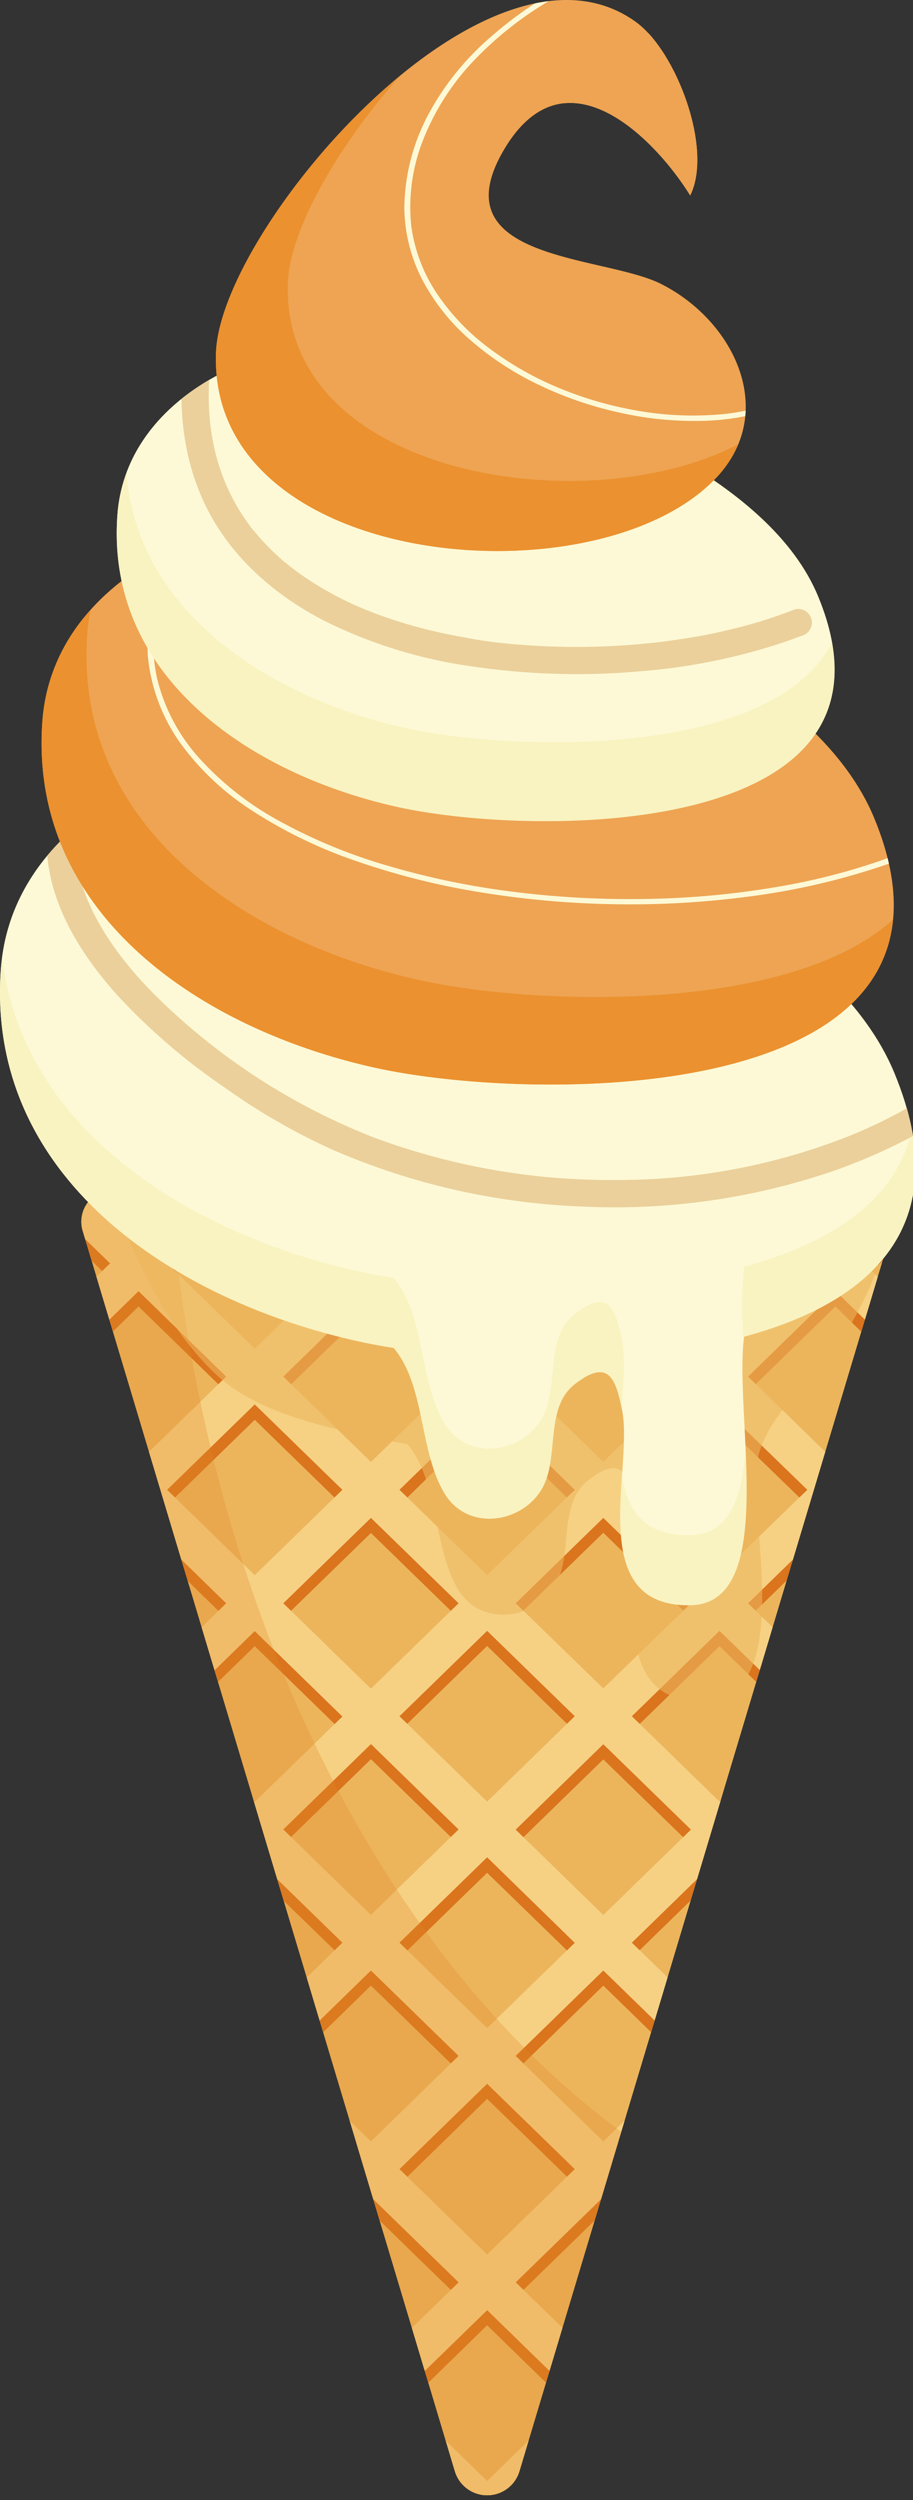 <svg xmlns="http://www.w3.org/2000/svg" xmlns:xlink="http://www.w3.org/1999/xlink" width="587" height="1607" viewBox="0 0 587 1607">
  <rect x="0" y="0" width="587" height="1607" fill="#333333" stroke="none"/>
  <defs>
    <clipPath id="clip-path">
      <path id="Path_38" data-name="Path 38" d="M688.271,239.221a21.715,21.715,0,0,0-17.322-8.42H192.57a21.72,21.72,0,0,0-17.409,8.381,20.528,20.528,0,0,0-3.392,18.627l239.207,797.048a21.671,21.671,0,0,0,41.565,0L691.714,257.808A20.529,20.529,0,0,0,688.271,239.221Z" transform="translate(-170.855 -230.8)" fill="none"/>
    </clipPath>
    <clipPath id="clip-path-3">
      <path id="Path_44" data-name="Path 44" d="M446.865,171.209c-12.8-4.367-25.1-8.385-36.258-12.124-96.831-31.968-245.268,20.264-253.732,131.648C146.69,424.757,267.226,504.137,386.4,530.55c114.44,25.4,426.772,25.854,345.076-172.176C692.42,263.831,549.4,206.392,446.865,171.209Z" transform="translate(-156.272 -149.803)" fill="none"/>
    </clipPath>
    <clipPath id="clip-path-4">
      <path id="Path_51" data-name="Path 51" d="M434.262,126.95c-11.942-4.088-23.275-7.861-33.783-11.32C310.211,85.9,172.174,134.5,164.284,238.194c-9.468,124.765,102.748,198.659,213.6,223.256,106.55,23.618,397.292,24.038,321.227-160.3C662.818,213.143,529.694,159.617,434.262,126.95Z" transform="translate(-163.724 -107)" fill="none"/>
    </clipPath>
    <clipPath id="clip-path-5">
      <path id="Path_55" data-name="Path 55" d="M405.113,91.788c-10.042-3.494-19.617-6.6-28.475-9.538C300.608,57.2,184.3,98.147,177.669,185.493c-7.962,105.095,86.538,167.355,179.926,188.073,89.658,19.915,334.675,20.264,270.624-135.037C597.663,164.39,485.519,119.285,405.113,91.788Z" transform="translate(-177.199 -74.979)" fill="none"/>
    </clipPath>
    <clipPath id="clip-path-6">
      <path id="Path_60" data-name="Path 60" d="M505.218,211.078a107.929,107.929,0,0,0-24.136-16.6C444.214,176,338.454,180.018,379.876,108.848c39.127-67.361,97.225-8,120.034,28.859,14.883-29.767-9.038-93.181-35.218-111.8C369.475-42.12,198.659,157.867,195.073,238.155c-5.882,141.221,247.2,162.149,322.482,80.009C548.755,284.1,536.275,239.308,505.218,211.078Z" transform="translate(-194.972 -12.028)" fill="none"/>
    </clipPath>
    <clipPath id="clip-ice-cream-img-1">
      <rect width="587" height="1607"/>
    </clipPath>
  </defs>
  <g id="ice-cream-img-1" clip-path="url(#clip-ice-cream-img-1)">
    <g id="ice-cream-img1" transform="translate(-188.392 -9.878)">
      <g id="Layer_1" data-name="Layer 1" transform="translate(188.392 9.878)">
        <path id="Path_35" data-name="Path 35" d="M688.271,239.221a21.715,21.715,0,0,0-17.322-8.42H192.57a21.72,21.72,0,0,0-17.409,8.381,20.528,20.528,0,0,0-3.392,18.627l239.207,797.048a21.671,21.671,0,0,0,41.565,0L691.714,257.808A20.529,20.529,0,0,0,688.271,239.221Z" transform="translate(-118.555 533.552)" fill="#ecb55c"/>
        <g id="Group_20" data-name="Group 20" transform="translate(52.3 764.351)" clip-path="url(#clip-path)">
          <path id="Path_36" data-name="Path 36" d="M1945.52,914.971l-18.362-17.888-148.725,144.889-56.413-54.888,148.8-144.75-18.362-17.888L1703.73,969.16l-56.305-54.853,148.689-144.889-18.362-17.923L1629.027,896.384,1572.686,841.5l148.725-144.889-18.362-17.888L1554.324,823.607l-56.341-54.888,148.724-144.854-18.362-17.889L1479.621,750.865l-56.305-54.888,148.725-144.889-18.4-17.888L1404.954,678.124l-56.341-54.888,148.725-144.889-18.4-17.888L1330.215,605.347l-56.305-54.888L1422.6,405.6l-18.362-17.888L1255.512,532.606l-56.341-54.888L1347.9,332.828l-18.362-18.063L1180.809,459.759l-56.341-54.888,148.724-144.889-18.362-17.888L1106.106,386.983l-56.341-54.748,148.653-145.029-18.362-17.888L1031.331,314.206,974.99,259.318l148.725-144.889L1105.353,96.54,956.7,241.394,807.975,96.54l-18.4,17.888L938.3,259.318l-56.341,54.888L733.272,169.317,714.91,187.205,863.635,332.234l-56.341,54.888L658.569,242.093l-18.362,17.888L788.932,404.871l-56.341,54.888L583.866,314.765,565.5,332.653l148.76,144.994-56.341,54.888L509.2,387.646,490.8,405.6,639.526,550.494l-56.341,54.888L434.532,460.423,416.17,478.311,564.895,623.2l-56.413,54.923L359.757,533.2l-18.47,17.888L490.012,695.977l-56.233,54.888L285.054,605.976l-18.362,17.889L415.417,768.754l-56.2,54.888L210.351,678.753l-18.362,17.889L340.714,841.53l-56.341,54.888L135.648,751.494l-18.362,17.888L265.975,914.307,209.67,969.16,60.945,824.306,42.583,842.334,191.308,987.223l-56.341,54.749L-13.758,897.083-32.12,914.971,116.6,1059.86-32.12,1204.75l18.362,17.888,148.725-144.889,56.341,54.888L42.583,1277.526l18.362,17.889,148.725-144.89,56.305,54.888L117.286,1350.3l18.362,17.888,148.725-145.029,56.341,54.888L191.989,1423.079l18.362,17.888,148.868-144.889,56.341,54.888L266.692,1495.856l18.362,17.888,148.725-144.889,56.341,54.888L341.288,1568.632l18.47,17.889,148.725-144.89,56.341,54.888L416.1,1641.409l18.434,17.889,148.725-144.855,56.305,54.853L490.873,1714.186l18.362,17.889L657.96,1587.185l56.3,54.888L565.54,1786.962l18.362,17.889,148.688-144.959,56.341,54.888L640.207,1859.739l18.362,17.888,148.725-144.889,56.341,54.888L714.91,1932.411l18.362,17.888L882,1805.41l56.341,54.888L789.577,2005.292l18.362,17.888,148.725-144.889,148.761,144.959,18.362-17.889L975.062,1860.473l56.341-54.888,148.725,144.889,18.29-18.063-148.725-144.889,56.341-54.889,148.725,144.89,18.362-17.888L1124.4,1714.745l56.413-54.854,148.724,144.889,18.362-17.889-148.725-144.819,56.341-54.888,148.725,144.89,18.362-17.889L1273.73,1569.3l56.341-54.888L1478.8,1659.3l18.4-17.889L1348.433,1496.52l56.341-54.888,148.868,144.89,18.4-17.889L1423.28,1423.743l56.341-54.888,148.725,144.889,18.362-17.888-148.725-144.889,56.341-54.888,148.725,144.889,18.362-17.888L1572.686,1278.19l56.341-55.028,148.725,144.889,18.362-17.888-148.689-144.75,56.305-54.888,148.725,144.889,18.362-17.888-148.8-144.889,56.305-54.888,148.725,144.889,18.362-17.888-148.689-144.89Zm-260.152,72.113-56.341,54.888-56.341-54.888,56.341-54.888Zm-710.307,0L1031.4,932.2l56.341,54.888-56.341,54.888Zm37.979,72.777L956.7,1114.853l-56.341-54.888,56.341-54.888ZM956.7,969.02l-56.341-54.853L956.7,859.279l56.341,54.888Zm-18.362,17.924L882,1041.832l-56.341-54.888L882,932.056Zm-74.7,72.777-56.341,55.133-56.341-54.888,56.341-54.888ZM882,1077.609l56.341,54.888L882,1187.525l-56.341-54.888Zm74.7,72.776,56.341,54.888L956.7,1260.3l-56.341-54.888Zm18.362-17.889,56.341-54.888,56.341,54.888-56.341,55.028Zm74.7-72.776,56.341-54.888,56.449,55.028-56.449,54.993Zm74.7-72.777,56.341-54.888,56.341,54.888-56.341,54.888Zm-18.362-17.888-56.341-54.749,56.341-54.888,56.449,54.888Zm-74.7-72.777-56.341-54.888L1031.4,786.5l56.341,54.888Zm-74.7-72.637-56.341-54.888L956.7,713.866l56.341,54.888ZM938.338,841.53,882,896.418,825.656,841.53,882,786.642Zm-74.7,72.777L807.294,969.2l-56.341-54.888,56.341-54.888Zm-74.7,72.776-56.341,54.888L676.25,987.083,732.591,932.2Zm-74.667,72.777-56.377,54.993-56.341-54.888,56.341-54.888Zm18.362,17.889,56.341,54.888-56.377,54.888-56.341-54.888Zm74.7,72.776,56.341,54.888L807.33,1260.3l-56.341-54.888ZM882,1223.162l56.341,54.888L882,1332.938l-56.341-54.888Zm74.7,72.777,56.341,54.888L956.7,1405.855l-56.341-54.888Zm18.362-17.889,56.341-54.888,56.341,54.888-56.341,54.888Zm74.7-72.776,56.341-54.888,56.449,55.028-56.341,54.888Zm74.7-72.777,56.341-54.888,56.341,54.888-56.341,55.028Zm74.7-72.776,56.341-54.888,56.341,54.888-56.341,55.133Zm74.56-72.637,56.341-54.888,56.341,54.888-56.341,54.888Zm-18.362-17.923-56.341-54.853,56.341-54.888,56.341,54.888Zm-74.7-72.742-56.341-54.888,56.341-54.888,56.341,54.888Zm-74.7-72.776-56.341-54.888,56.341-54.888,56.592,54.888Zm-74.7-72.777-56.341-54.888,56.341-54.888,56.341,54.888ZM956.7,678.124l-56.341-54.888L956.7,568.347l56.341,54.888Zm-18.362,17.888L882,750.9l-56.341-54.888L882,641.124Zm-74.7,72.776-56.341,54.888-56.341-54.888L807.294,713.9Zm-74.7,72.776-56.341,54.888L676.25,841.53l56.341-54.888Zm-74.667,72.742L657.924,969.16l-56.341-54.853,56.341-54.888Zm-74.739,72.776-56.305,54.888L526.88,987.083,583.221,932.2Zm-74.667,72.777-56.377,54.993-56.341-54.888,56.341-54.888Zm18.362,17.888,56.341,54.888-56.377,54.888-56.341-54.888Zm74.7,72.776,56.341,54.888L657.924,1260.3l-56.341-54.888Zm74.667,72.637,56.341,54.888-56.341,54.888L676.25,1278.19Zm74.7,72.777,56.341,54.888-56.341,54.888-56.341-54.888Zm74.7,72.776,56.341,54.888L882,1478.491,825.656,1423.6Zm74.7,72.777,56.341,54.888-56.341,55.2-56.341-54.888Zm18.362-17.889,56.341-54.888,56.341,54.888-56.341,54.888Zm74.7-72.777,56.341-54.888,56.449,55.028-56.341,54.888Zm74.7-72.776,56.341-54.888,56.341,54.888-56.341,54.888Zm74.7-72.776,56.341-54.888,56.341,54.888-56.341,54.888Zm74.56-72.637,56.341-54.888,56.341,54.888-56.2,54.888Zm74.7-72.777,56.341-54.888,56.341,54.888-56.2,54.993Zm74.7-72.776,56.341-54.888,56.341,54.888-56.341,54.888Zm-18.362-17.924-56.341-54.853,56.341-54.888,56.341,54.888Zm-74.7-72.742-56.305-54.888,56.305-54.888,56.341,54.888Zm-74.7-72.777-56.341-54.888,56.341-54.888,56.341,54.888Zm-74.7-72.776-56.341-54.888,56.341-54.888,56.341,54.888Zm-74.56-72.742-56.341-54.888,56.341-54.888,56.449,54.853Zm-74.7-72.777-56.341-54.888,56.341-54.888,56.341,54.888Zm-74.7-72.811-56.341-54.888L956.7,422.759l56.341,54.888Zm-18.362,17.888L882,605.312l-56.341-54.888L882,495.536Zm-74.7,72.776-56.341,54.923-56.341-54.888,56.341-54.888Zm-74.7,72.776-56.341,54.888-56.3-54.888,56.3-54.888Zm-74.667,72.777-56.341,54.888-56.341-54.888,56.341-54.888Zm-74.7,72.776-56.341,54.888L526.88,841.53l56.341-54.888Zm-74.739,72.777L508.482,969.2l-56.341-54.888,56.341-54.888Zm-74.7,72.776-56.341,54.888-56.341-54.888L433.779,932.2Zm-74.7,72.777-56.2,54.993-56.485-54.993,56.485-54.888Zm18.362,17.889,56.341,54.888-56.341,54.888-56.341-54.888Zm74.7,72.776,56.341,54.888L508.482,1260.3l-56.341-54.888Zm74.7,72.637,56.341,54.888-56.341,54.888-56.341-54.888Zm74.7,72.777,56.377,55.028-56.341,54.888-56.341-54.888Zm74.7,72.776,56.341,54.888-56.341,54.888-56.3-54.888Zm74.7,72.777,56.341,54.888-56.341,55.2-56.341-54.888Zm74.7,72.776,56.341,54.888L882,1624.044l-56.341-54.888Zm74.7,72.777,56.341,54.888L956.7,1696.961l-56.341-54.888Zm18.362-17.889,56.341-54.888,56.341,54.888-56.341,54.888Zm74.7-72.776,56.341-54.888,56.449,55.028-56.449,55.063Zm74.7-72.777,56.341-54.888,56.341,54.888-56.341,54.888Zm74.7-72.776,56.341-54.888,56.341,54.888-56.341,54.888Zm74.739-72.776,56.306-54.888,56.341,54.888-56.341,54.888Zm74.667-72.776,56.341-54.888,56.341,54.888-56.341,54.888Zm74.7-72.777,56.341-54.888,56.341,54.888-56.341,55.028Zm74.7-72.777,56.341-54.888,56.521,55.028-56.521,54.993Zm112.862-145.414L1554.5,969.2l-56.52-54.888,56.341-54.888Zm-74.7-72.776L1479.8,896.419l-56.52-54.888,56.341-54.888Zm-74.7-72.777L1405.1,823.642l-56.306-54.888,56.341-54.888Zm-74.7-72.776-56.341,54.888-56.305-54.888,56.305-54.888Zm-74.7-72.777-56.52,54.923-56.341-54.888,56.341-54.888Zm-74.882-72.777-56.341,54.888-56.341-54.888,56.341-54.888Zm-74.6-72.777-56.341,54.888-56.341-54.888,56.341-54.888Zm-74.7-72.777L1031.4,459.759l-56.341-54.888,56.341-54.888ZM956.7,277.206l56.341,55.028L956.7,386.983l-56.341-54.748ZM882,349.983l56.341,54.888L882,459.759l-56.341-54.888Zm-74.7,72.777,56.341,54.888-56.341,54.888-56.341-54.888Zm-74.7,72.777,56.341,54.888-56.341,54.888L676.25,550.424Zm-74.7,72.777L714.265,623.2l-56.377,54.923-56.341-54.888Zm-74.7,72.777,56.341,54.888-56.341,54.888-56.341-54.888Zm-74.7,72.777,56.341,54.888-56.341,54.888-56.341-54.888Zm-74.7,72.777L490.12,841.53l-56.341,54.888L377.438,841.53Zm-74.56,72.777,56.2,54.888-56.2,54.888-56.485-54.888ZM284.373,932.2l56.341,54.888-56.341,54.888-56.341-54.888ZM153.329,1059.86l56.341-54.888,56.305,54.888-56.305,54.993Zm74.7,72.777,56.341-54.888,56.341,54.888-56.341,54.888Zm74.7,72.777,56.485-54.888,56.341,54.888L359.219,1260.3Zm74.7,72.776,56.341-55.028,56.341,54.888-56.341,55.028Zm74.7,72.776,56.341-54.888,56.341,54.888-56.341,54.888Zm74.7,72.777,56.341-54.888,56.341,54.888-56.341,54.888Zm74.7,72.777,56.341-54.854,56.377,54.854-56.377,55.063Zm74.7,72.776,56.341-54.888,56.341,54.888-56.341,54.888Zm74.7,72.777,56.341-54.888,56.341,54.888-56.341,54.888Zm74.7,72.777L882,1659.891l56.341,54.888L882,1769.668ZM956.7,1842.514l-56.341-54.888,56.341-54.888,56.341,54.888Zm74.7-72.776-56.341-54.888,56.341-54.958,56.341,54.888Zm74.7-72.776-56.341-54.888,56.341-54.888,56.449,54.888Zm74.7-72.777-56.341-54.888,56.341-54.888,56.341,54.888Zm74.7-72.6-56.341-54.888,56.341-54.888,56.341,54.888Zm74.7-72.777-56.485-55.063,56.341-54.888,56.341,54.888Zm74.7-72.776-56.341-54.888,56.341-54.888,56.341,54.888Zm74.7-72.777-56.341-55.063,56.341-55.028,56.341,54.888Zm74.7-72.776-56.341-54.888,56.341-54.888,56.521,54.713Zm74.7-72.776-56.341-54.888,56.341-54.888,56.341,54.888Zm74.7-72.847-56.305-54.888,56.305-54.888,56.341,54.888Z" transform="translate(-695.813 -565.621)" fill="#da741d"/>
          <path id="Path_37" data-name="Path 37" d="M1945.52,912.306l-18.362-17.889-148.725,144.889-56.413-54.993L1870.71,839.424l-18.254-17.958L1703.73,966.425l-56.305-54.888,148.689-144.889-18.362-17.888L1629.027,893.648l-56.341-54.714,148.725-144.889-18.362-17.888L1554.324,821.046l-56.341-54.888,148.725-145.064-18.362-17.888L1479.621,748.1l-56.305-54.888,148.725-144.889-18.4-17.888L1404.954,675.319l-56.341-54.888,148.725-144.854-18.4-17.888L1330.215,602.577l-56.305-54.888L1422.6,402.8l-18.362-18.063L1255.512,529.626l-56.341-54.748L1347.9,329.988,1329.533,312.1,1180.809,456.989l-56.341-54.783,148.724-144.889-18.362-17.888L1106.106,384.317l-56.341-54.888,148.653-144.994-18.362-17.888L1031.4,311.366l-56.341-54.888,148.725-144.889L1105.425,93.7,956.7,238.659,807.975,93.77l-18.4,17.888L938.3,256.548,882,311.366,733.272,166.546,714.91,184.435,863.635,329.324l-56.341,54.888L658.569,239.323l-18.362,17.888L788.932,402.206l-56.341,54.888L583.866,312.2,565.5,330.093l148.76,144.784-56.341,54.888L509.163,384.737,490.8,402.625,639.526,547.514,583.185,602.4,434.532,457.653,416.1,475.576,564.823,620.465l-56.341,54.888L359.757,530.429l-18.47,17.888L490.012,693.207,433.779,748.1,285.054,603.206l-18.362,17.888L415.417,765.984l-56.2,54.888L210.351,675.982l-18.362,17.888L340.714,838.935l-56.341,54.714L135.648,748.759l-18.362,17.888L265.975,911.537,209.67,966.425,60.945,821.466,42.583,839.354,191.308,984.244,134.967,1039.2-13.758,894.312-32.12,912.306,116.6,1057.09-32.12,1201.98l18.362,17.783,148.725-144.889,56.341,54.888L42.583,1274.651l18.362,17.889L209.67,1147.79l56.305,54.853-148.689,144.89,18.362,17.888,148.725-144.855,56.341,54.853-148.725,144.89,18.362,17.888,148.868-144.89L415.56,1348.2,266.692,1493.086l18.362,17.889,148.725-144.89,56.341,54.888L341.288,1565.863l18.362,17.888,148.725-144.889,56.341,54.888L416.1,1638.639l18.434,17.854L583.257,1511.6l56.305,54.888L490.873,1711.38l18.362,17.889L657.96,1584.414l56.3,54.889L565.54,1784.192l18.362,17.889,148.724-144.889,56.341,54.888-148.725,144.89,18.362,17.888,148.689-144.994,56.341,54.888L714.91,1929.641l18.362,17.888L882,1802.64l56.341,54.888L789.577,2002.382l18.362,17.889,148.725-144.89,148.725,144.89,18.362-17.889L975.026,1857.493l56.341-54.888,148.725,144.89,18.362-17.889-148.725-144.889,56.377-54.854,148.725,144.889,18.362-17.889-148.724-144.889,56.341-54.853,148.724,144.855,18.362-17.889L1199.171,1639.2l56.341-54.854L1404.237,1729.2l18.362-17.889L1273.73,1566.526l56.341-54.888,148.868,144.854,18.4-17.888-148.761-144.89,56.341-54.888,148.725,144.89,18.4-17.889L1423.28,1420.974l56.341-54.888,148.725,144.89,18.362-17.889L1497.983,1348.2l56.341-54.888,148.725,144.89,18.362-17.888-148.725-144.89,56.341-54.888,148.725,144.89,18.362-17.888-148.689-144.89,56.305-54.888,148.725,144.89,18.362-17.889-148.8-144.889,56.305-54.888,148.832,144.785,18.362-17.889-148.689-144.889Zm-260.152,72.113-56.341,54.888-56.341-54.888,56.341-54.853Zm-710.307,0L1031.4,929.53l56.341,54.888-56.341,54.888Zm37.979,72.777L956.7,1111.978l-56.341-54.888L956.7,1002.2ZM956.7,966.425l-56.341-54.888L956.7,856.649l56.341,54.888Zm-18.362,17.888L882,1039.2l-56.341-54.888L882,929.425Zm-74.7,72.777-56.341,54.888-56.341-54.888,56.341-54.888ZM882,1074.978l56.341,54.888L882,1184.825l-56.341-54.888Zm74.7,72.812,56.341,54.853L956.7,1257.532l-56.341-54.888Zm18.362-17.923,56.341-54.888,56.341,54.888-56.341,54.958Zm74.7-72.776,56.341-54.888,56.449,54.888-56.341,54.888Zm74.7-72.777,56.341-54.853,56.341,54.853-56.341,54.888Zm-18.362-17.888-56.341-54.888,56.341-54.888,56.449,54.888Zm-74.7-72.776-56.341-54.714,56.341-54.888,56.341,54.888Zm-74.7-72.777-56.341-54.888L956.7,711.1l56.341,54.888Zm-18.362,18.063L882,893.823l-56.341-54.888L882,784.047Zm-74.7,72.776L807.294,966.6l-56.341-54.888,56.341-54.888Zm-74.7,72.776-56.341,54.888L676.25,984.313l56.341-54.888Zm-74.667,72.6-56.341,54.888-56.341-54.888,56.341-54.888Zm18.362,17.888,56.341,54.888-56.377,54.958-56.341-54.958Zm74.7,72.812,56.341,54.853-56.341,54.888-56.377-54.888Zm74.7,72.776,56.341,54.853-56.341,54.888-56.341-54.888Zm74.7,72.742,56.341,54.888L956.7,1403.085,900.359,1348.2ZM975.1,1275.42l56.341-54.888,56.341,54.888-56.341,54.888Zm74.7-72.777,56.341-54.888,56.413,54.888-56.341,54.888Zm74.7-72.776,56.341-54.888,56.341,54.888-56.377,54.958Zm74.7-72.777,56.341-54.888,56.341,54.888-56.341,54.888Zm74.524-72.777,56.341-54.888,56.341,54.888-56.341,54.888Zm-18.362-17.888-56.341-54.888,56.341-54.888,56.341,54.888Zm-74.7-72.776-56.2-54.714,56.341-54.888,56.341,54.888Zm-74.7-72.777-56.341-54.888,56.341-54.888,56.592,54.888ZM1031.4,748.1l-56.341-54.888,56.341-54.888,56.341,54.888Zm-74.7-72.777-56.341-54.888L956.7,565.542l56.341,54.888Zm-18.362,17.888L882,748.1l-56.341-54.888L882,638.319Zm-74.7,72.776-56.341,54.888-56.341-54.888L807.294,711.1Zm-74.7,72.951-56.341,54.888L676.25,838.935l56.341-54.888Zm-74.667,72.6-56.341,54.888-56.341-54.888,56.341-54.888Zm-74.739,72.777L583.221,1039.2,526.88,984.313l56.341-54.853Zm-74.667,72.777-56.341,54.888-56.341-54.888,56.341-54.888Zm18.362,17.888,56.341,54.888-56.377,54.958-56.341-54.888Zm74.7,72.811,56.341,54.853-56.341,54.888-56.377-54.888Zm74.7,72.776,56.341,54.854-56.341,54.888L676.25,1275.42Zm74.7,72.777,56.341,54.853-56.341,54.888L750.989,1348.2Zm74.7,72.742,56.341,54.889L882,1475.861l-56.341-54.888Zm74.7,72.777,56.341,54.888L956.7,1548.638l-56.341-54.888Zm18.362-17.888,56.341-54.889,56.341,54.889-56.377,54.888Zm74.7-72.777,56.341-54.888,56.413,54.888-56.341,54.888Zm74.7-72.777,56.341-54.888,56.341,54.888-56.341,54.888Zm74.7-72.777,56.341-54.888,56.341,54.888-56.341,54.888Zm74.524-72.777,56.341-54.888,56.341,54.888-56.2,54.958Zm74.7-72.776,56.341-54.888,56.341,54.888-56.341,54.888Zm74.7-72.777,56.341-54.888,56.341,54.888-56.341,54.888Zm-18.362-17.888-56.341-54.888,56.341-54.888,56.341,54.888Zm-74.7-72.776-56.162-54.714,56.305-54.853,56.341,54.853Zm-74.7-72.777-56.341-54.888,56.341-54.888,56.341,54.888ZM1180.809,748.1l-56.341-54.888,56.341-54.888,56.341,54.888Zm-74.7-72.777-56.341-54.888,56.341-54.888,56.449,54.888Zm-74.7-72.777-56.341-54.888,56.341-54.888,56.341,54.888Zm-74.7-72.776-56.341-54.888L956.7,419.989l56.341,54.888Zm-18.362,17.888L882,602.542l-56.341-54.888L882,492.766Zm-74.7,72.777-56.341,54.888-56.341-54.888,56.341-54.888Zm-74.7,72.776L732.591,748.1l-56.3-54.888,56.3-54.888Zm-74.667,72.777-56.341,54.888-56.341-54.888L657.924,711.1Zm-74.739,72.951-56.341,54.888-56.341-54.888,56.341-54.853Zm-74.7,72.776L508.482,966.6l-56.341-54.888,56.341-54.888Zm-74.7,72.6L433.779,1039.2l-56.341-54.888,56.341-54.853Zm-74.7,72.777-56.2,54.888-56.485-54.888,56.485-54.888Zm18.362,17.888,56.341,54.888-56.341,54.958-56.341-54.958Zm74.7,72.776,56.341,54.888-56.341,54.888-56.341-54.888Zm74.7,72.812,56.341,54.853-56.341,54.888-56.341-54.888Zm74.7,72.742,56.377,54.888-56.341,54.888L601.583,1348.2Zm74.7,72.812,56.341,54.854-56.341,54.888-56.3-54.888Zm74.7,72.742,56.341,54.888-56.341,54.888-56.341-54.888Zm74.7,72.777,56.341,54.888L882,1621.554l-56.341-54.888Zm74.7,72.812,56.341,54.853L956.7,1694.191,900.359,1639.3Zm18.362-17.923,56.341-54.888,56.341,54.888-56.341,55.028Zm74.7-72.776,56.341-54.888,56.449,54.888-56.305,54.888Zm74.7-72.776,56.341-54.888,56.341,54.888-56.341,54.888Zm74.7-72.777,56.341-54.888,56.341,54.888-56.341,54.888Zm74.739-72.777,56.305-54.853,56.341,54.853-56.341,54.888Zm74.667-72.777,56.341-54.853,56.341,54.853-56.341,54.888Zm74.7-72.776,56.341-54.888,56.341,54.888-56.341,54.958Zm74.7-72.776,56.341-54.888,56.521,54.888-56.341,54.853Zm112.862-145.554L1554.5,966.425l-56.341-54.888,56.341-54.888Zm-74.883-72.6-56.341,54.888-56.341-54.888,56.341-54.888Zm-74.7-72.777-56.341,54.888-56.305-54.888,56.341-54.853Zm-74.7-72.777L1330.215,748.1l-56.305-54.888,56.305-54.888Zm-74.7-72.776-56.341,54.888-56.341-54.888,56.341-54.888Zm-74.7-72.951-56.341,54.888-56.341-54.888,56.341-54.888Zm-74.6-72.777-56.341,54.888-56.449-54.888,56.341-54.853Zm-74.811-72.672L1031.4,457.094l-56.341-54.888,56.341-54.888ZM956.7,274.436l56.341,54.888L956.7,384.212l-56.341-54.888ZM882,347.213l56.341,54.993L882,457.094l-56.341-54.888Zm-74.7,72.777,56.341,54.888-56.341,54.888-56.341-54.888Zm-74.7,72.777,56.341,54.888-56.341,54.888L676.25,547.654Zm-74.7,72.777,56.377,54.888-56.341,54.888-56.341-54.888Zm-74.7,72.777,56.341,54.888L583.185,748.1l-56.341-54.888Zm-74.7,72.776,56.341,54.888-56.341,54.888-56.341-54.888Zm-74.7,72.812,56.341,55.028-56.341,54.714-56.341-54.714Zm-74.56,72.742,56.341,54.888-56.341,54.888-56.485-54.888Zm-74.847,72.777,56.341,54.888L284.373,1039.2l-56.341-54.888ZM153.329,1057.09,209.67,1002.2l56.305,54.888-56.305,54.888Zm74.7,72.776,56.341-54.888,56.341,54.888-56.341,54.958Zm74.7,72.777,56.485-54.888,56.2,54.888-56.2,54.888Zm74.7,72.777,56.341-54.888,56.341,54.888-56.341,54.888Zm74.7,72.777,56.341-54.888,56.341,54.888-56.341,54.888Zm74.7,72.777,56.341-54.888,56.341,54.888-56.341,54.888Zm74.7,72.776,56.341-54.888,56.377,54.888-56.341,54.888Zm74.7,72.776,56.341-54.888,56.341,54.888-56.341,55.028Zm74.7,72.777,56.341-54.888,56.341,54.888-56.341,54.888Zm74.7,72.777L882,1657.191l56.341,54.888L882,1766.968ZM956.7,1839.744l-56.341-54.888,56.341-54.993,56.341,54.888Zm74.7-72.777-56.341-54.888,56.341-54.888,56.341,54.888Zm74.7-72.776-56.341-54.888,56.341-54.853,56.449,54.854Zm74.7-72.637-56.341-54.888,56.341-54.888,56.341,54.888Zm74.7-72.776-56.341-54.888L1255.512,1439l56.341,54.888Zm74.7-72.776-56.484-55.028,56.341-54.888,56.341,54.888Zm74.7-72.776-56.341-54.888,56.341-54.888,56.341,54.888Zm74.7-72.777-56.341-55.028,56.341-54.888,56.341,54.888Zm74.7-72.776-56.341-55.028,56.341-54.888,56.521,54.888Zm74.7-72.847-56.341-54.888,56.341-54.888,56.341,54.888Zm74.7-72.777-56.305-54.888,56.305-54.888,56.341,54.888Z" transform="translate(-695.813 -572.704)" fill="#f6d184"/>
        </g>
        <path id="Path_39" data-name="Path 39" d="M227.68,230.8H192.57a21.72,21.72,0,0,0-17.409,8.381,20.528,20.528,0,0,0-3.392,18.627l239.207,797.048a21.671,21.671,0,0,0,41.565,0L517.993,836.7C361.737,721.754,249.341,496.821,227.68,230.8Z" transform="translate(-118.555 533.552)" fill="#e1892b" opacity="0.3"/>
        <g id="Group_21" data-name="Group 21" transform="translate(52.3 764.351)" clip-path="url(#clip-path)">
          <path id="Path_40" data-name="Path 40" d="M690.491,376.543a89.6,89.6,0,0,0-21.518-51.115c-37.19-42.66-90.519-70.261-141.731-93.67-75.1-34.309-166.082-76.375-250.4-60.793-64.554,11.914-104,54.364-105.4,118.79-1.506,67.536,33.891,170.988,85.247,218.295,25.1,23.269,66.06,32.458,99.305,39.865,6.993,1.537,14.7,2.97,23.024,4.3,20.586,24.457,16.246,66.627,32.851,93.774,14.776,24.107,49.24,19.111,62.33-3.04,11.656-19.81,1.363-51.884,21.2-67.431,21.984-17.225,26.431-3.075,30.376,16.246,7.711,37.768-24.459,126.9,44,125.778C628.807,716.6,599.363,599.9,603.2,567.8c4.2-34.938,38.3-55.657,58.278-88.045C680.019,449.7,693.97,411.621,690.491,376.543Z" transform="translate(-169.453 -388.351)" fill="#ecb55c" opacity="0.6"/>
        </g>
        <path id="Path_42" data-name="Path 42" d="M731.4,358.374C692.42,263.831,549.4,206.322,446.865,171.209c-12.8-4.367-25.1-8.385-36.258-12.124-96.831-31.968-245.268,20.264-253.732,131.648C146.69,424.757,267.226,504.137,386.4,530.55c6.957,1.572,14.7,3,23.024,4.332,20.586,24.457,16.21,66.627,32.851,93.774,14.74,24.107,49.24,19.111,62.294-3.074,11.691-19.775,1.363-51.849,21.2-67.4,21.984-17.225,26.467-3.11,30.412,16.246,7.675,37.768-24.459,126.861,43.968,125.778,56.951-.873,27.794-122.634,34.536-172.63C715.588,505.884,771.893,456.481,731.4,358.374Z" transform="translate(-156.272 331.56)" fill="#fdf9d6"/>
        <path id="Path_45" data-name="Path 45" d="M290.457,307.715a283.852,283.852,0,0,0-.251,47.341,7.338,7.338,0,0,1,.251-2.341c70.256-18.9,121.935-58.592,107.912-132.766C388.148,265.894,344.933,293.076,290.457,307.715Z" transform="translate(187.88 506.494)" fill="#f9f3c1"/>
        <path id="Path_46" data-name="Path 46" d="M556.1,433.552c-3.945-19.356-8.428-33.471-30.412-16.246-19.832,15.548-9.5,47.621-21.2,67.4-13.054,22.186-47.555,27.182-62.294,3.075-16.64-27.147-12.265-69.457-32.851-93.775-8.32-1.328-16.067-2.76-23.024-4.332C279.1,365.912,170.754,299.144,157.664,188.25c-.287,2.2-.61,4.367-.789,6.6C146.69,328.877,267.226,408.257,386.4,434.67c6.958,1.572,14.7,3,23.024,4.332,20.586,24.457,16.21,66.628,32.851,93.775,14.74,24.107,49.24,19.111,62.294-3.075,11.692-19.775,1.363-51.849,21.2-67.4,21.841-17.12,26.4-3.284,30.34,15.862C556.965,461.223,558.435,445.012,556.1,433.552Z" transform="translate(-156.272 427.439)" fill="#f9f3c1"/>
        <path id="Path_47" data-name="Path 47" d="M312.446,333.409c-30.125.454-40.776-16.6-43.861-39.026-2.582,39.655-4.949,84.76,43.861,84.027,36.4-.559,37.62-50.521,35.5-99.539C345.87,309.441,337.55,333.024,312.446,333.409Z" transform="translate(131.283 653.431)" fill="#f9f3c1"/>
        <path id="Path_57" data-name="Path 57" d="M264.324,48.637a80.6,80.6,0,0,0-6.814,14.6c31.775-2.865,64.769,33.646,80.692,59.186,13.27-26.518-4.3-79.659-26.79-104.116C295.13,16.668,278.418,24.425,264.324,48.637Z" transform="translate(105.563 3.113)" fill="#eea453"/>
        <g id="Group_22" data-name="Group 22" transform="translate(0 481.363)" clip-path="url(#clip-path-3)">
          <path id="Path_43" data-name="Path 43" d="M180.982,152.668a115.322,115.322,0,0,0-13.305,85.564c6.886,28.2,23.813,53.211,43.251,74.7a400.9,400.9,0,0,0,68.14,58.417,408.863,408.863,0,0,0,69,39.83,444.72,444.72,0,0,0,160.488,36.685,433.476,433.476,0,0,0,163.751-23.479c51.428-18.377,99.054-47.9,134.595-88.883,4.591-5.276,8.966-10.761,13.2-16.316a8.679,8.679,0,0,0-3.228-11.949,9.319,9.319,0,0,0-12.265,3.144c-30.771,40.7-73.663,71.2-121.11,91.014a403.585,403.585,0,0,1-152.705,29.418,435.713,435.713,0,0,1-155-27.042,413.142,413.142,0,0,1-132.694-83.4c-38.517-35.812-73.986-85.634-55.588-139.474a111.114,111.114,0,0,1,8.966-19.531c5.631-9.853-9.862-18.657-15.493-8.839Z" transform="translate(-134.689 -153.693)" fill="#ebd09b"/>
        </g>
        <path id="Path_48" data-name="Path 48" d="M434.262,126.95c-11.942-4.088-23.275-7.861-33.783-11.32C310.211,85.9,172.174,134.5,164.284,238.194c-9.468,124.765,102.748,198.659,213.6,223.256,106.55,23.618,397.292,24.038,321.227-160.3C662.818,213.143,529.694,159.617,434.262,126.95Z" transform="translate(-136.998 224.815)" fill="#eea453"/>
        <path id="Path_49" data-name="Path 49" d="M406.755,362.255C295.9,337.8,183.686,263.764,193.154,139a123.366,123.366,0,0,1,2.152-14.779,118.786,118.786,0,0,0-31.022,71.03c-9.468,124.765,102.748,198.659,213.6,223.256,92.1,20.4,321.872,23.479,333.277-95.207C644.348,383.882,480.92,378.676,406.755,362.255Z" transform="translate(-136.998 267.759)" fill="#eb912f"/>
        <g id="Group_23" data-name="Group 23" transform="translate(26.725 331.815)" clip-path="url(#clip-path-4)">
          <path id="Path_50" data-name="Path 50" d="M195.084,114.516A140.435,140.435,0,0,0,183,181.353a115.261,115.261,0,0,0,20.514,55.412,171.8,171.8,0,0,0,46.622,43.987,301.931,301.931,0,0,0,66.347,32.178,470.868,470.868,0,0,0,79.509,20.09,592.545,592.545,0,0,0,86.072,7.791,579.447,579.447,0,0,0,86.072-4.752,450.478,450.478,0,0,0,80.011-17.539,286.764,286.764,0,0,0,66.6-30.536A168.119,168.119,0,0,0,762.189,244a129.821,129.821,0,0,0,7.854-12.717c1.04-1.992-2.044-3.738-3.12-1.747a146.736,146.736,0,0,1-41.135,46.5,249.935,249.935,0,0,1-62.007,33.3,408.675,408.675,0,0,1-76.138,20.334,546.042,546.042,0,0,1-84.028,7.756,595.2,595.2,0,0,1-86.071-4.647,501.92,501.92,0,0,1-80.585-16.771,341.553,341.553,0,0,1-69.288-28.579,195.691,195.691,0,0,1-51.607-40.459,118.453,118.453,0,0,1-27.256-51.744,122.431,122.431,0,0,1,3.586-62.889,173.18,173.18,0,0,1,6.24-17.015c.861-2.061-2.618-2.97-3.586-.908Z" transform="translate(-114.657 -91.421)" fill="#fdf9d6"/>
        </g>
        <path id="Path_52" data-name="Path 52" d="M405.113,91.788c-10.042-3.494-19.617-6.6-28.475-9.538C300.608,57.2,184.3,98.147,177.669,185.493c-7.962,105.095,86.538,167.355,179.926,188.073,89.658,19.915,334.675,20.264,270.624-135.037C597.663,164.39,485.519,119.285,405.113,91.788Z" transform="translate(-102.148 144.96)" fill="#fdf9d6"/>
        <path id="Path_53" data-name="Path 53" d="M363.369,263.011C277.3,243.934,190.508,189.64,183.515,99.08a96.519,96.519,0,0,0-5.846,26.483c-7.962,105.095,86.538,167.355,179.926,188.073C441.3,332.189,659.85,333.691,637,207.878,599.671,281.982,433.84,278.453,363.369,263.011Z" transform="translate(-102.148 205.064)" fill="#f9f3c1"/>
        <g id="Group_24" data-name="Group 24" transform="translate(75.051 219.939)" clip-path="url(#clip-path-5)">
          <path id="Path_54" data-name="Path 54" d="M189.52,86.17c-2.941,34.379,2.9,69.667,21.231,99.574,16.533,27.042,41.888,47.97,70.292,62.5A308.987,308.987,0,0,0,378.3,277.736a457.657,457.657,0,0,0,105.976,2.725,387.037,387.037,0,0,0,93.746-19.286c3.192-1.153,6.384-2.341,9.54-3.494a8.754,8.754,0,1,0-4.77-16.84,298.375,298.375,0,0,1-40.633,12.683c-7.459,1.782-14.991,3.494-22.522,4.717-3.981.7-7.962,1.328-11.942,1.922l-5.63.8-1.578.21-3.048.384a458.684,458.684,0,0,1-101.744.874c-8.571-.908-14.668-1.747-23.706-3.494-8.249-1.4-16.461-3.109-24.566-5.1s-16.138-4.3-24.064-6.988-14.847-5.311-21.088-8.036a212.1,212.1,0,0,1-39.952-22.885l-1.112-.839-2.259-1.782-4.375-3.494q-4.268-3.669-8.284-7.651c-2.654-2.62-5.236-5.346-7.675-8.141q-1.721-1.991-3.335-3.983c-.646-.769,0,0,0,.21l-.753-.943c-.646-.839-1.291-1.677-1.9-2.551-19.079-25.819-26.79-55.133-26.252-86.647,0-4.717.359-9.4.753-13.975a8.888,8.888,0,0,0-8.966-8.735,9.065,9.065,0,0,0-8.966,8.735Z" transform="translate(-147.198 -68.941)" fill="#ebd09b"/>
        </g>
        <path id="Path_56" data-name="Path 56" d="M505.218,211.078a107.929,107.929,0,0,0-24.136-16.6C444.214,176,338.454,180.018,379.876,108.848c39.127-67.361,97.225-8,120.034,28.859,14.883-29.767-9.038-93.181-35.218-111.8C369.475-42.12,198.659,157.867,195.073,238.155c-5.882,141.221,247.2,162.149,322.482,80.009C548.755,284.1,536.275,239.308,505.218,211.078Z" transform="translate(-56.181 -12.028)" fill="#eea453"/>
        <path id="Path_58" data-name="Path 58" d="M241.3,158.112c1.4-32.842,30.806-85.669,71.726-132.032C249.872,78.208,196.973,158.811,195.073,203.113c-5.882,141.221,247.2,162.149,322.482,80.009a70.484,70.484,0,0,0,13.269-20.579c-55.766,29.155-143.714,31.68-208.148,5.325C274.195,248.039,239.064,211.761,241.3,158.112Z" transform="translate(-56.181 23.014)" fill="#eb912f"/>
        <g id="Group_25" data-name="Group 25" transform="translate(138.791 0)" clip-path="url(#clip-path-6)">
          <path id="Path_59" data-name="Path 59" d="M397.676,2.28A295.426,295.426,0,0,0,337.21,24.955a247.712,247.712,0,0,0-53.795,36.336,174.223,174.223,0,0,0-39.45,49.473,130.649,130.649,0,0,0-15.206,59.4,103.045,103.045,0,0,0,11.62,46.573,133.286,133.286,0,0,0,30.627,38.432,194.042,194.042,0,0,0,43.825,28.789A236.353,236.353,0,0,0,365.9,301.7a218.724,218.724,0,0,0,52.647,5.625,156.692,156.692,0,0,0,47.77-7.931c3.586-1.223,7.173-2.655,10.544-4.193,2.116-.943.287-3.983-1.793-3.04a137.077,137.077,0,0,1-45.223,11.11,205.148,205.148,0,0,1-50.675-2.446,234.482,234.482,0,0,1-50.962-14.674,204.38,204.38,0,0,1-44.793-25.47A144.313,144.313,0,0,1,249.6,225.326,103.147,103.147,0,0,1,233.207,182a117.289,117.289,0,0,1,8.141-56.6,157.666,157.666,0,0,1,33.819-51.464,226.477,226.477,0,0,1,50.208-38.677,286.636,286.636,0,0,1,58.78-25.54c4.806-1.467,9.647-2.83,14.525-4.053a1.8,1.8,0,0,0,1.309-2.219,1.863,1.863,0,0,0-2.277-1.275Z" transform="translate(-107.585 -36.758)" fill="#fdf9d6"/>
        </g>
      </g>
    </g>
  </g>
</svg>
